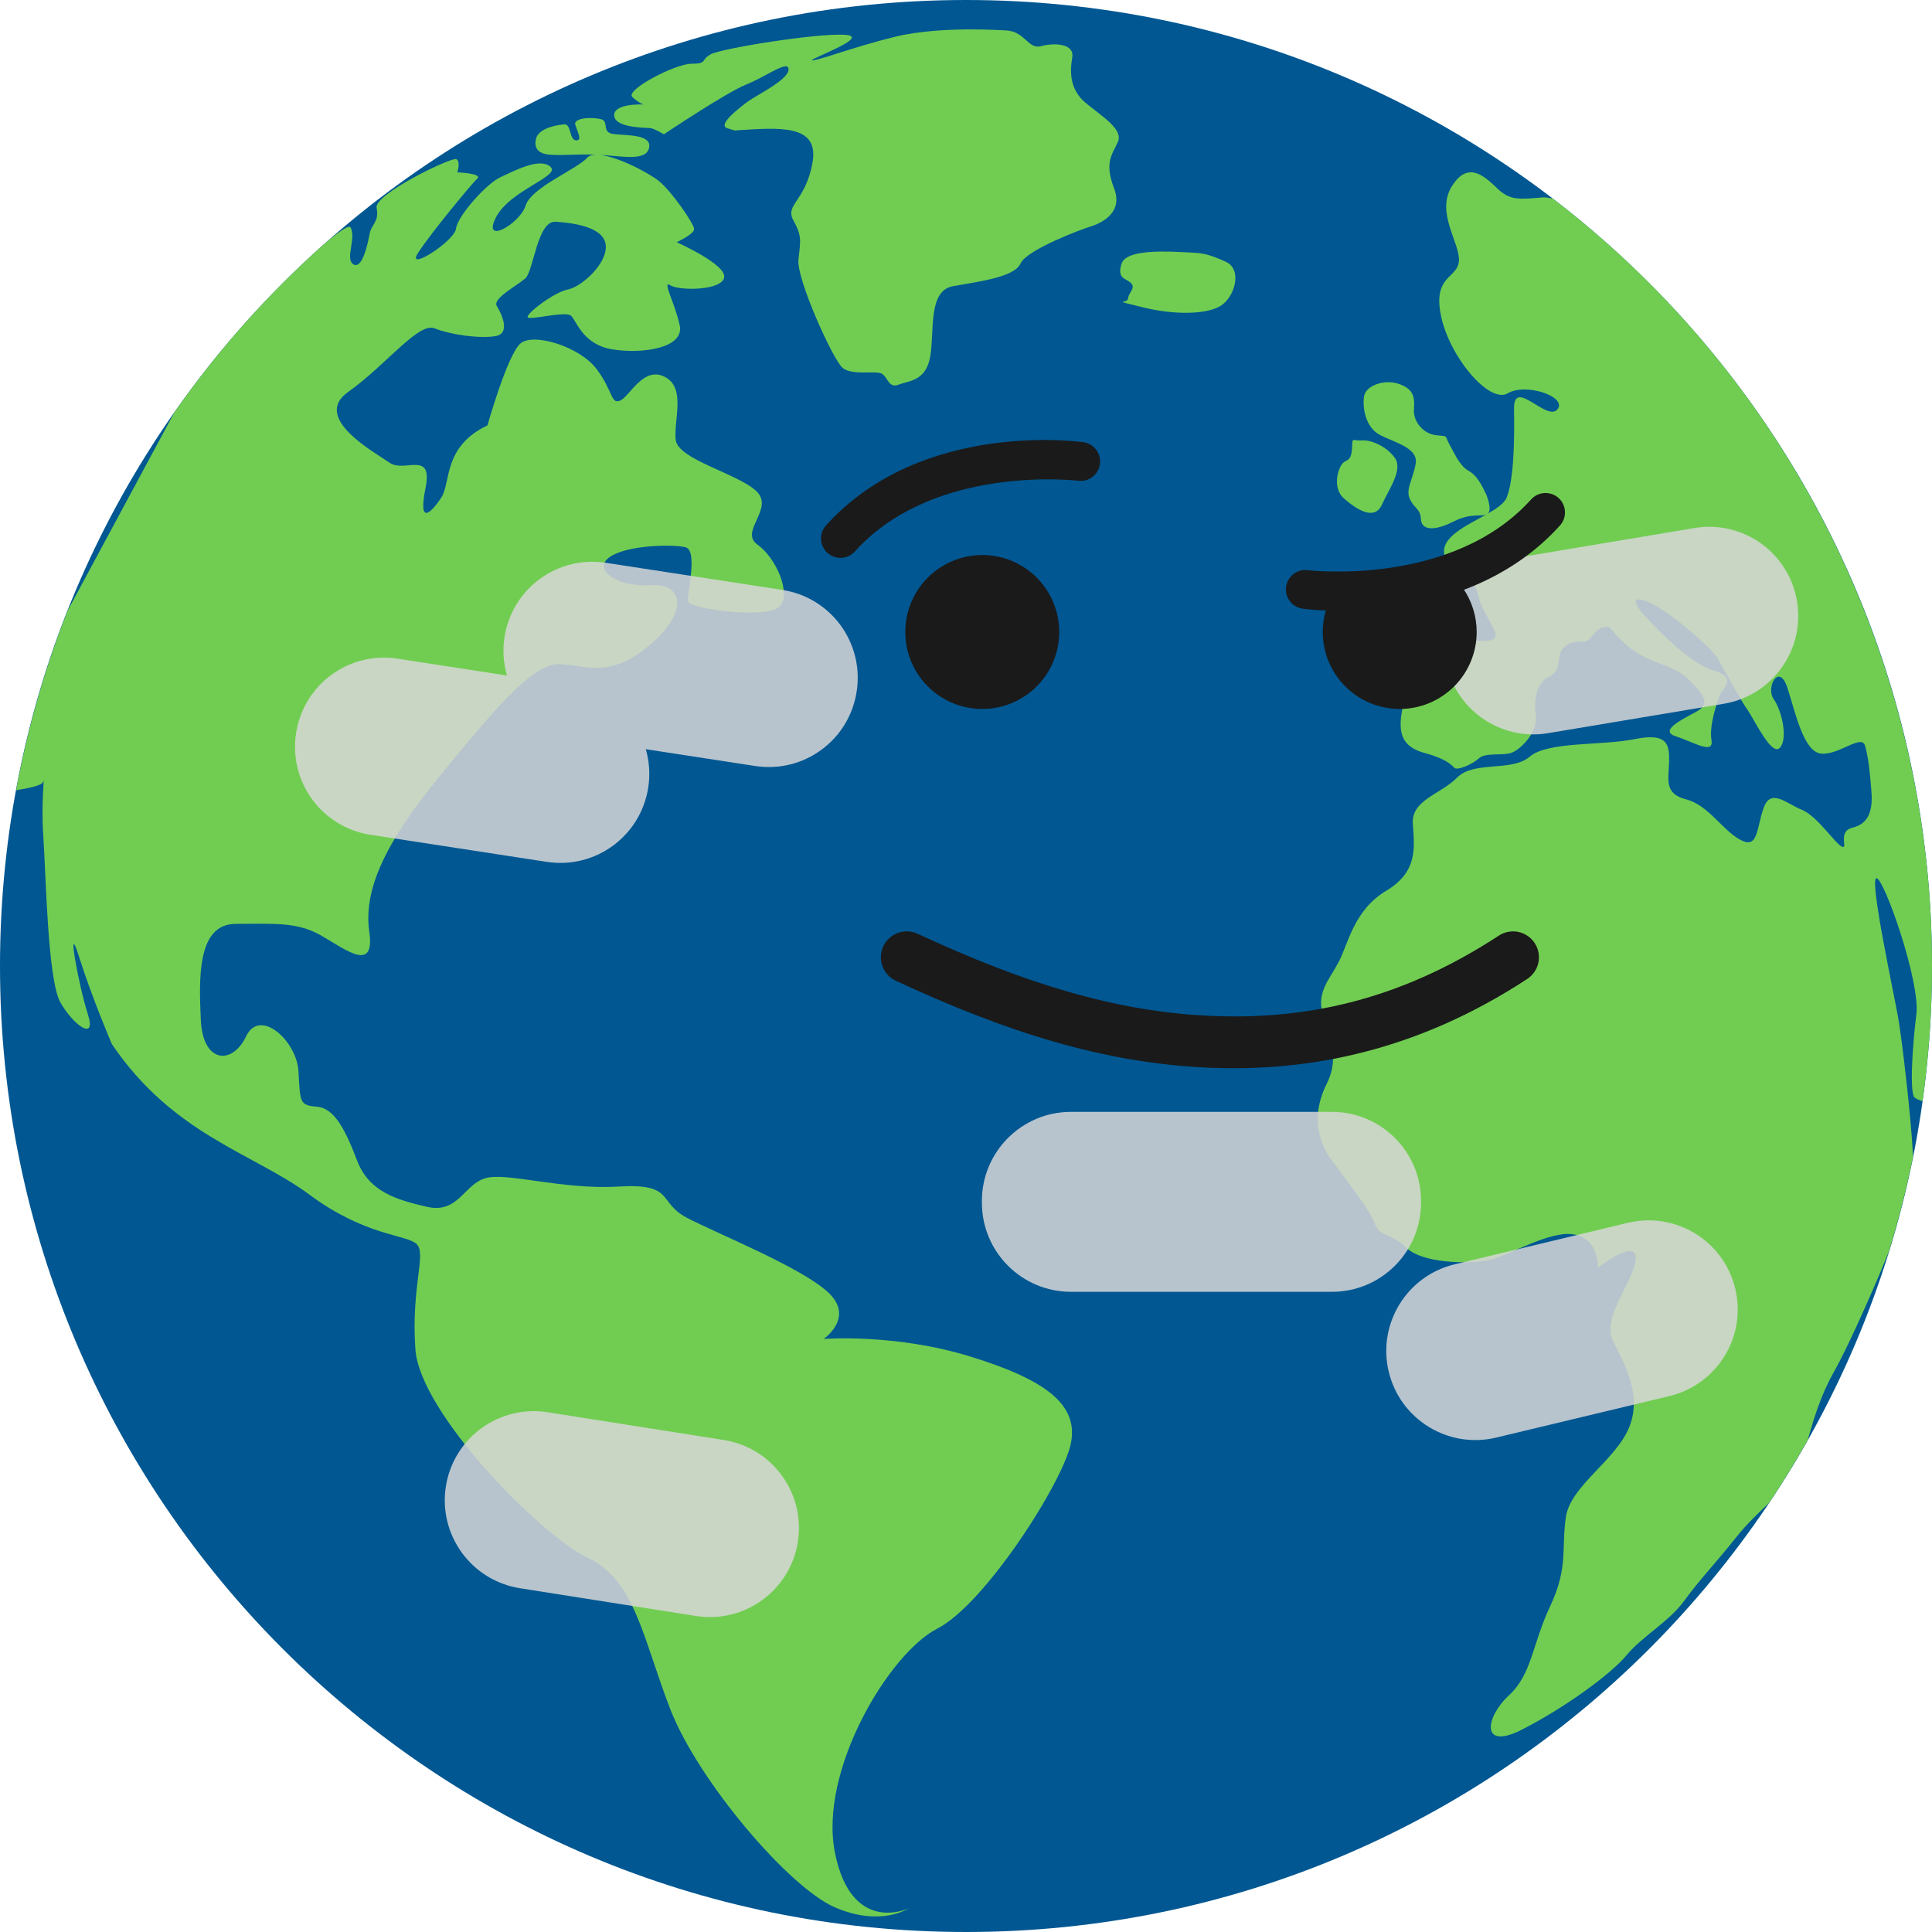 <svg width="596" height="596" viewBox="0 0 596 596" fill="none" xmlns="http://www.w3.org/2000/svg">
<path d="M298 595.999C462.58 595.999 595.999 462.58 595.999 297.999C595.999 133.419 462.58 0 298 0C133.419 0 0 133.419 0 297.999C0 462.58 133.419 595.999 298 595.999Z" fill="#005792"/>
<path d="M300.177 9.072C292.943 9.049 283.768 9.472 276.012 11.365C263.602 14.393 251.384 19.054 250.539 18.594C249.695 18.133 269.343 11.2 260.473 10.722C251.604 10.243 222.5 14.946 219.236 16.755C215.971 18.563 218.382 19.664 213.321 19.664C208.26 19.664 192.741 27.801 195.076 29.939C197.412 32.076 198.627 32.235 198.627 32.235C198.627 32.235 189.292 31.741 189.471 35.643C189.649 39.545 199.502 39.377 200.691 39.525C201.881 39.674 204.793 41.432 204.793 41.432C204.793 41.432 224.069 28.514 230.252 26.047C236.435 23.581 243.314 18.257 243.261 21.45C243.209 24.643 233.209 29.442 230.679 31.336C228.149 33.23 221.256 38.48 224.301 39.534C227.347 40.589 227.226 40.205 227.226 40.205C240.228 39.408 252.832 38.13 250.643 50.2C248.455 62.271 242.051 63.048 244.756 67.979C247.461 72.91 246.947 74.232 246.31 80.128C245.672 86.025 257.011 111.141 259.975 113.523C262.938 115.906 270.123 114.239 271.999 115.27C273.876 116.302 274.115 119.905 277.229 118.655C280.342 117.404 285.732 117.688 287.005 109.742C288.278 101.796 286.291 89.693 293.981 88.288C301.671 86.883 312.913 85.578 314.821 81.285C316.728 76.992 334.093 70.562 336.26 69.925C338.427 69.287 346.848 66.319 343.693 58.129C340.537 49.938 343.224 47.538 344.87 43.746C346.517 39.955 340.328 36.15 335.1 31.902C329.872 27.656 330.051 22.065 330.775 17.716C331.499 13.366 325.201 13.153 321.159 14.239C317.117 15.326 316.288 9.698 310.377 9.384C308.161 9.266 304.517 9.088 300.177 9.072V9.072ZM181.433 36.423C179.109 36.527 177.001 37.159 177.494 38.603C178.282 40.913 179.681 43.478 177.663 43.28C175.644 43.083 176.237 38.521 174.243 38.342C169.579 38.742 165.979 40.328 165.365 42.741C164.752 45.154 165.537 47.205 169.031 47.656C172.47 48.099 177.265 47.479 184.037 47.718C184.145 47.718 184.24 47.718 184.348 47.735C191.293 48.007 199.203 49.991 200.217 45.653C201.231 41.315 193.044 41.847 189.213 41.34C185.382 40.834 188.09 37.428 185.333 36.752C184.299 36.498 182.827 36.372 181.433 36.434L181.433 36.423ZM184.037 47.718C182.758 47.718 181.741 47.994 181.133 48.67C177.894 52.278 163.906 57.793 162.153 63.414C160.399 69.035 148.655 75.731 152.937 67.166C157.219 58.602 173.124 54.393 169.797 51.44C166.469 48.488 158.717 52.692 154.388 54.661C150.058 56.631 141.123 66.669 140.673 70.539C140.223 74.409 124.914 84.211 129.001 77.948C133.088 71.686 145.506 56.706 147.227 55.094C148.949 53.482 141.07 53.172 141.07 53.172C141.07 53.172 142.185 49.824 140.765 49.094C139.344 48.364 115.269 59.963 116.176 64.144C117.083 68.325 114.548 69.264 114.049 72.016C113.55 74.768 111.813 83.208 109.057 81.567C106.301 79.926 110.002 73.469 108.123 70.132C107.661 69.313 104.663 71.373 100.441 74.899C82.899 90.432 67.251 107.98 53.819 127.179L21.009 188.1C13.867 206.097 8.497 224.747 4.974 243.785C9.254 243.076 12.91 242.235 13.214 241.327C13.993 238.997 12.568 246.641 13.366 258.067C14.163 269.493 14.662 302.256 18.646 309.268C22.63 316.28 29.916 321.525 27.081 312.792C24.246 304.058 20.349 282.338 24.412 295.217C28.475 308.097 34.496 322.072 34.496 322.072C53.495 350.146 78.13 355.709 95.464 368.542C112.798 381.375 125.188 380.759 128.456 383.714C131.725 386.669 126.763 396.681 128.145 416.27C129.526 435.858 166.711 473.638 181.339 480.56C195.966 487.481 198.276 505.381 206.803 527.329C215.329 549.277 243.247 582.171 257.481 588.357C271.715 594.542 280.225 588.739 280.225 588.739C280.225 588.739 262.706 597.056 257.588 571.637C252.469 546.218 274.305 509.983 289.103 502.435C303.9 494.887 328.055 456.98 330.373 445.18C332.69 433.38 322.775 425.717 299.44 418.506C276.104 411.295 254.076 413.057 254.076 413.057C254.076 413.057 263.919 406.358 255.322 398.541C246.726 390.725 220.898 380.414 211.833 375.634C202.768 370.855 208.269 364.994 190.788 366.038C173.307 367.081 156.237 361.515 149.682 363.473C143.127 365.431 141.32 374.497 131.725 372.291C122.13 370.086 113.816 367.605 110.149 357.992C106.483 348.378 103.107 341.82 97.736 341.402C92.365 340.985 92.61 340.035 92.083 330.547C91.555 321.058 80.163 310.777 75.915 319.703C71.666 328.628 62.6 328.041 61.962 314.788C61.325 301.535 60.865 285.005 72.726 285.005C84.587 285.005 91.646 284.291 99.252 288.701C106.859 293.111 115.717 300.064 113.925 287.491C112.133 274.917 118.241 260.661 135.56 239.535C152.879 218.409 164.502 204.327 172.947 204.885C181.393 205.443 188.385 209.158 200.416 199C212.448 188.843 211.021 179.884 200.612 180.522C190.203 181.159 182.788 175.656 187.989 171.902C193.189 168.149 207.185 167.859 211.367 168.788C215.549 169.717 211.717 183.404 212.304 185.635C212.891 187.866 236.967 191.069 240.568 187.035C244.17 183.001 239.386 172.051 233.649 167.99C227.912 163.928 239.193 156.821 233.195 151.38C227.196 145.938 209.071 141.729 208.434 135.642C207.796 129.554 211.688 119.671 205.097 116.267C198.506 112.863 194.392 122.088 191.417 123.522C188.443 124.956 189.194 120.722 184.029 113.832C178.863 106.942 164.584 102.511 160.558 105.954C156.532 109.397 150.363 131.24 150.363 131.24C136.517 137.832 139.19 148.933 136.076 153.601C132.961 158.27 128.915 162.243 131.274 150.514C133.632 138.784 124.707 145.949 120.192 142.748C115.678 139.548 95.984 128.959 107.432 120.885C118.88 112.811 129.077 99.32 134.017 101.276C138.958 103.233 147.643 104.484 152.727 103.715C157.812 102.945 154.569 96.558 153.24 94.342C151.912 92.126 159.451 88.14 162.038 85.903C164.624 83.666 165.721 68.038 171.387 68.406C177.053 68.774 186.407 70.042 186.876 75.7C187.345 81.357 179.42 88.471 175.178 89.305C170.935 90.14 162.509 96.603 162.768 97.806C163.025 99.01 174.505 95.766 176.201 97.432C177.897 99.099 179.784 106.227 188.798 107.752C197.812 109.276 211.251 107.49 209.682 100.333C208.113 93.176 204.079 86.3 206.802 88.018C209.525 89.736 222.621 89.677 223.394 85.616C224.168 81.554 208.742 74.724 208.742 74.724C208.742 74.724 214.129 72.256 214.129 70.675C214.129 69.095 207.254 59.055 203.261 55.845C200.016 53.236 189.576 47.749 184.037 47.718H184.037ZM453.856 53.163C453.667 53.163 453.48 53.163 453.29 53.181C451.467 53.354 449.609 54.603 447.785 57.627C442.92 65.69 450.403 74.93 450.063 80.463C449.723 85.995 441.857 84.84 444.566 97.589C447.276 110.338 459.552 124.674 465.125 121.332C470.697 117.991 483.68 122.428 480.426 126.31C477.173 130.191 466.905 116.372 467.064 126.093C467.224 135.814 467.036 147.708 464.813 153.441C464.105 155.265 461.694 156.894 458.807 158.539C460.617 157.454 458.424 152.403 458.424 152.403C454.853 144.775 453.33 146.05 451.418 143.979C449.506 141.907 448.708 139.915 447.114 137.047C445.52 134.179 447.017 134.666 443.113 134.268C439.209 133.869 435.857 130.211 436.187 126.102C436.517 121.993 435.709 119.87 431.427 118.405C427.145 116.94 421.365 118.861 420.808 122.228C420.251 125.596 421.153 131.795 425.661 134.161C430.168 136.527 437.617 138.134 436.715 143.092C435.814 148.05 433.5 151 434.965 154.043C436.43 157.085 438.118 156.74 438.343 160.233C438.569 163.726 442.752 163.778 448.351 160.906C453.947 158.036 456.987 159.624 458.804 158.545C452.615 162.071 444.221 165.66 445.604 171.344C447.633 179.683 454.016 175.118 456.042 183.68C458.068 192.242 466.793 198.307 456.282 197.686C445.772 197.065 426.596 192.38 427.915 197.732C429.234 203.086 434.499 209.831 432.746 218.053C430.993 226.274 432.515 230.392 439.538 232.305C446.563 234.217 447.818 236.12 448.725 236.917C449.631 237.714 454.194 235.82 456.261 233.912C458.329 232.004 463.89 233.292 466.607 232.1C469.324 230.909 474.417 225.813 473.779 220.873C473.142 215.933 473.846 210.625 477.976 208.712C482.107 206.8 479.846 202.16 482.396 199.77C484.945 197.379 486.909 198.178 488.98 197.859C491.052 197.541 491.951 193.939 494.672 193.517C497.394 193.096 495.082 192.8 501.616 198.856C508.15 204.912 515.699 204.407 520.955 209.65C526.211 214.892 527.58 217.252 523.138 219.642C518.696 222.033 511.669 225.478 517.001 227.167C522.334 228.857 528.764 232.948 527.969 228.351C527.175 223.754 529.789 216.531 530.426 214.568C531.063 212.604 536.57 209.154 528.444 206.764C520.318 204.373 509.162 191.7 508.23 190.88C507.299 190.06 501.205 183.328 507.361 185.253C513.518 187.178 527.805 199.667 529.726 202.872C531.646 206.077 536.978 216.063 539.027 218.895C541.076 221.727 546.53 233.55 549.094 230.659C551.659 227.767 549.619 219.123 547.14 215.629C544.661 212.136 548.804 204.197 551.396 212.198C553.988 220.198 556.395 231.913 561.804 232.477C567.213 233.04 574.281 226.33 575.344 230.045C576.407 233.759 576.867 238.405 577.316 244.199C577.766 249.992 576.482 254.125 571.542 255.304C566.602 256.482 570.356 262.171 568.184 261.153C566.012 260.135 560.588 251.706 555.81 249.796C551.031 247.885 546.259 242.944 544.028 249.318C541.797 255.693 542.41 262.081 536.832 259.053C531.255 256.025 527.001 248.351 520.148 246.598C513.296 244.845 514.739 240.517 514.898 235.09C515.058 229.663 514.44 225.944 504.241 228.016C494.042 230.087 477.471 228.653 471.887 233.432C466.302 238.211 454.764 234.594 449.558 239.839C444.352 245.083 435.37 246.775 435.84 254.097C436.309 261.418 437.521 268.869 427.606 274.812C417.69 280.754 415.898 291.077 413.054 296.586C410.21 302.095 406.314 305.765 407.908 312.351C409.501 318.936 413.637 325.587 409.335 334.193C405.032 342.798 405.704 350.858 410.907 358.028C416.11 365.199 422.618 373.223 424.148 377.516C425.678 381.808 428.728 379.961 433.79 384.875C438.852 389.788 452.864 389.928 458.949 388.802C465.034 387.675 478.083 379.366 485.706 380.829C493.329 382.291 492.958 391.044 492.958 391.044C492.958 391.044 504.831 381.766 504.606 388.208C504.38 394.651 494.092 406.357 497.472 413.343C500.853 420.33 506.69 429.938 502.633 440.174C498.577 450.411 484.525 458.301 483.069 467.919C481.613 477.537 483.872 483.491 478.231 495.445C472.59 507.398 472.667 516.366 465.442 523.047C458.216 529.728 456.67 540.032 469.291 533.669C481.913 527.305 496.698 516.726 501.705 510.687C506.712 504.648 514.825 500.367 519.558 493.831C524.291 487.295 528.748 482.845 535.735 474.056C538.717 470.305 542.362 466.831 545.731 463.618C549.964 457.286 553.954 450.793 557.69 444.155C559.41 437.95 561.773 430.159 565.778 423.155C569.319 416.963 576.827 400.569 582.599 386.34C585.624 376.597 588.147 366.706 590.157 356.706C589.491 343.641 586.638 320.105 585.601 314.142C584.326 306.812 576.562 271.001 578.862 270.908C581.162 270.816 592.451 302.884 591.177 312.923C589.903 322.962 589.036 337.618 590.7 338.642C591.133 338.909 592.022 339.437 593.07 339.668C595.02 325.862 595.999 311.935 596 297.992C595.999 205.184 552.759 117.674 479.041 61.292C477.28 60.895 476.288 60.876 476.288 60.876C468.598 61.496 465.846 61.959 461.799 58.038C459.427 55.74 456.691 53.223 453.856 53.155L453.856 53.163ZM358.007 77.61C352.28 77.675 346.865 78.447 345.953 81.436C344.494 86.219 347.551 85.823 348.963 87.395C350.376 88.968 348.112 90.268 347.999 92.067C347.887 93.866 342.243 92.231 352.443 94.781C362.642 97.331 373.188 97.041 377.177 93.918C381.166 90.794 383.124 82.982 378.099 80.73C373.075 78.478 371.315 78.117 367.745 77.93C364.989 77.786 361.443 77.571 358.007 77.61V77.61ZM417.646 135.733C417.424 135.751 417.312 135.875 417.184 136.244C417.033 140.362 416.88 141.487 414.914 142.363C412.95 143.239 410.66 150.303 414.564 153.729C418.469 157.155 423.972 160.764 426.278 155.719C428.583 150.674 432.976 144.767 430.187 141.102C427.398 137.437 422.839 135.705 420.289 135.864C418.695 135.964 418.016 135.702 417.646 135.73V135.733Z" fill="#71CD51"/>
<path d="M186.961 173.624C171.913 171.311 157.937 181.563 155.625 196.612C154.999 200.685 155.321 204.671 156.382 208.377L122.671 203.197C107.622 200.884 93.647 211.139 91.334 226.187C89.022 241.236 99.273 255.211 114.322 257.524L168.649 265.873C183.697 268.185 197.672 257.933 199.985 242.885C200.611 238.812 200.288 234.825 199.227 231.119L232.939 236.3C247.987 238.612 261.963 228.358 264.275 213.309C266.588 198.261 256.336 184.286 241.288 181.973L186.961 173.624Z" fill="#D8D8D8" fill-opacity="0.844"/>
<path d="M502.182 377.225L448.731 390.032C433.971 393.569 424.873 408.401 428.409 423.162C431.946 437.922 446.778 447.02 461.538 443.484L514.99 430.676C529.75 427.14 538.848 412.307 535.311 397.547C531.775 382.787 516.942 373.689 502.182 377.225Z" fill="#D8D8D8" fill-opacity="0.844"/>
<path d="M223.268 444.223L168.975 435.662C153.982 433.297 139.912 443.535 137.547 458.527C135.183 473.52 145.42 487.59 160.413 489.955L214.706 498.517C229.699 500.881 243.769 490.644 246.133 475.651C248.498 460.658 238.26 446.588 223.268 444.223Z" fill="#D8D8D8" fill-opacity="0.844"/>
<path d="M522.718 162.89L468.508 171.963C453.539 174.469 443.434 188.635 445.94 203.605C448.445 218.575 462.612 228.679 477.582 226.173L531.792 217.1C546.761 214.595 556.865 200.428 554.36 185.459C551.854 170.489 537.688 160.385 522.718 162.89Z" fill="#D8D8D8" fill-opacity="0.844"/>
<path d="M410.887 342.998H330.388C315.21 342.998 302.906 355.302 302.906 370.48V371.029C302.906 386.207 315.21 398.511 330.388 398.511H410.887C426.065 398.511 438.369 386.207 438.369 371.029V370.48C438.369 355.302 426.065 342.998 410.887 342.998Z" fill="#D8D8D8" fill-opacity="0.844"/>
<path d="M303.014 218.706C316.127 218.706 326.757 208.076 326.757 194.963C326.757 181.851 316.127 171.22 303.014 171.22C289.902 171.22 279.272 181.851 279.272 194.963C279.272 208.076 289.902 218.706 303.014 218.706Z" fill="#1A1A1A"/>
<path d="M279.945 287.326C276.759 287.239 273.826 289.053 272.481 291.942C270.62 295.95 272.365 300.708 276.375 302.563C310.588 318.462 340.345 327.841 372.12 329.335C403.894 330.829 437.373 324.114 471.126 302.002C474.821 299.587 475.857 294.634 473.442 290.939C471.027 287.245 466.074 286.209 462.379 288.624C430.862 309.271 401.384 314.701 372.872 313.36C344.36 312.02 316.502 303.585 283.101 288.063C282.111 287.604 281.036 287.353 279.945 287.325V287.326Z" fill="#1A1A1A"/>
<path d="M334.168 136.413C334.168 136.413 284.482 129.156 254.81 162.094C254.283 162.679 253.876 163.362 253.614 164.104C253.351 164.846 253.236 165.632 253.278 166.419C253.319 167.205 253.514 167.975 253.853 168.686C254.192 169.397 254.667 170.034 255.252 170.56C255.837 171.087 256.521 171.494 257.263 171.757C258.005 172.02 258.791 172.134 259.578 172.093C260.364 172.052 261.134 171.856 261.845 171.517C262.555 171.178 263.192 170.703 263.719 170.118C288.213 142.928 332.575 148.302 332.575 148.302C333.355 148.407 334.149 148.357 334.911 148.155C335.672 147.953 336.386 147.603 337.012 147.125C337.638 146.647 338.164 146.05 338.559 145.369C338.954 144.687 339.212 143.935 339.316 143.154C339.421 142.373 339.371 141.579 339.169 140.818C338.967 140.057 338.617 139.342 338.139 138.716C337.661 138.09 337.064 137.565 336.383 137.169C335.701 136.774 334.949 136.517 334.168 136.413V136.413Z" fill="#1A1A1A"/>
<path d="M476.654 152.09C475.837 152.108 475.033 152.292 474.289 152.632C473.546 152.972 472.88 153.46 472.333 154.067C447.839 181.257 403.477 175.898 403.477 175.898C401.903 175.686 400.308 176.107 399.044 177.069C397.78 178.032 396.95 179.457 396.736 181.031C396.631 181.812 396.681 182.606 396.883 183.367C397.085 184.128 397.435 184.842 397.913 185.468C398.391 186.094 398.988 186.62 399.669 187.015C400.351 187.411 401.103 187.668 401.884 187.772C401.884 187.772 451.57 195.029 481.242 162.091C481.769 161.506 482.175 160.823 482.438 160.081C482.701 159.339 482.815 158.553 482.774 157.766C482.733 156.98 482.538 156.21 482.199 155.499C481.86 154.788 481.384 154.151 480.799 153.625C479.664 152.604 478.181 152.055 476.654 152.09V152.09Z" fill="#1A1A1A"/>
<path d="M451.327 181.467C434.623 187.653 418.201 188.064 409.201 187.668C408.441 190.025 408.053 192.486 408.054 194.963C408.053 198.081 408.668 201.168 409.861 204.049C411.054 206.93 412.803 209.548 415.008 211.753C417.213 213.958 419.83 215.707 422.711 216.9C425.592 218.093 428.68 218.707 431.798 218.707C438.095 218.706 444.134 216.204 448.586 211.751C453.038 207.298 455.539 201.259 455.538 194.963C455.538 190.141 454.069 185.433 451.327 181.467V181.467Z" fill="#1A1A1A"/>
</svg>
